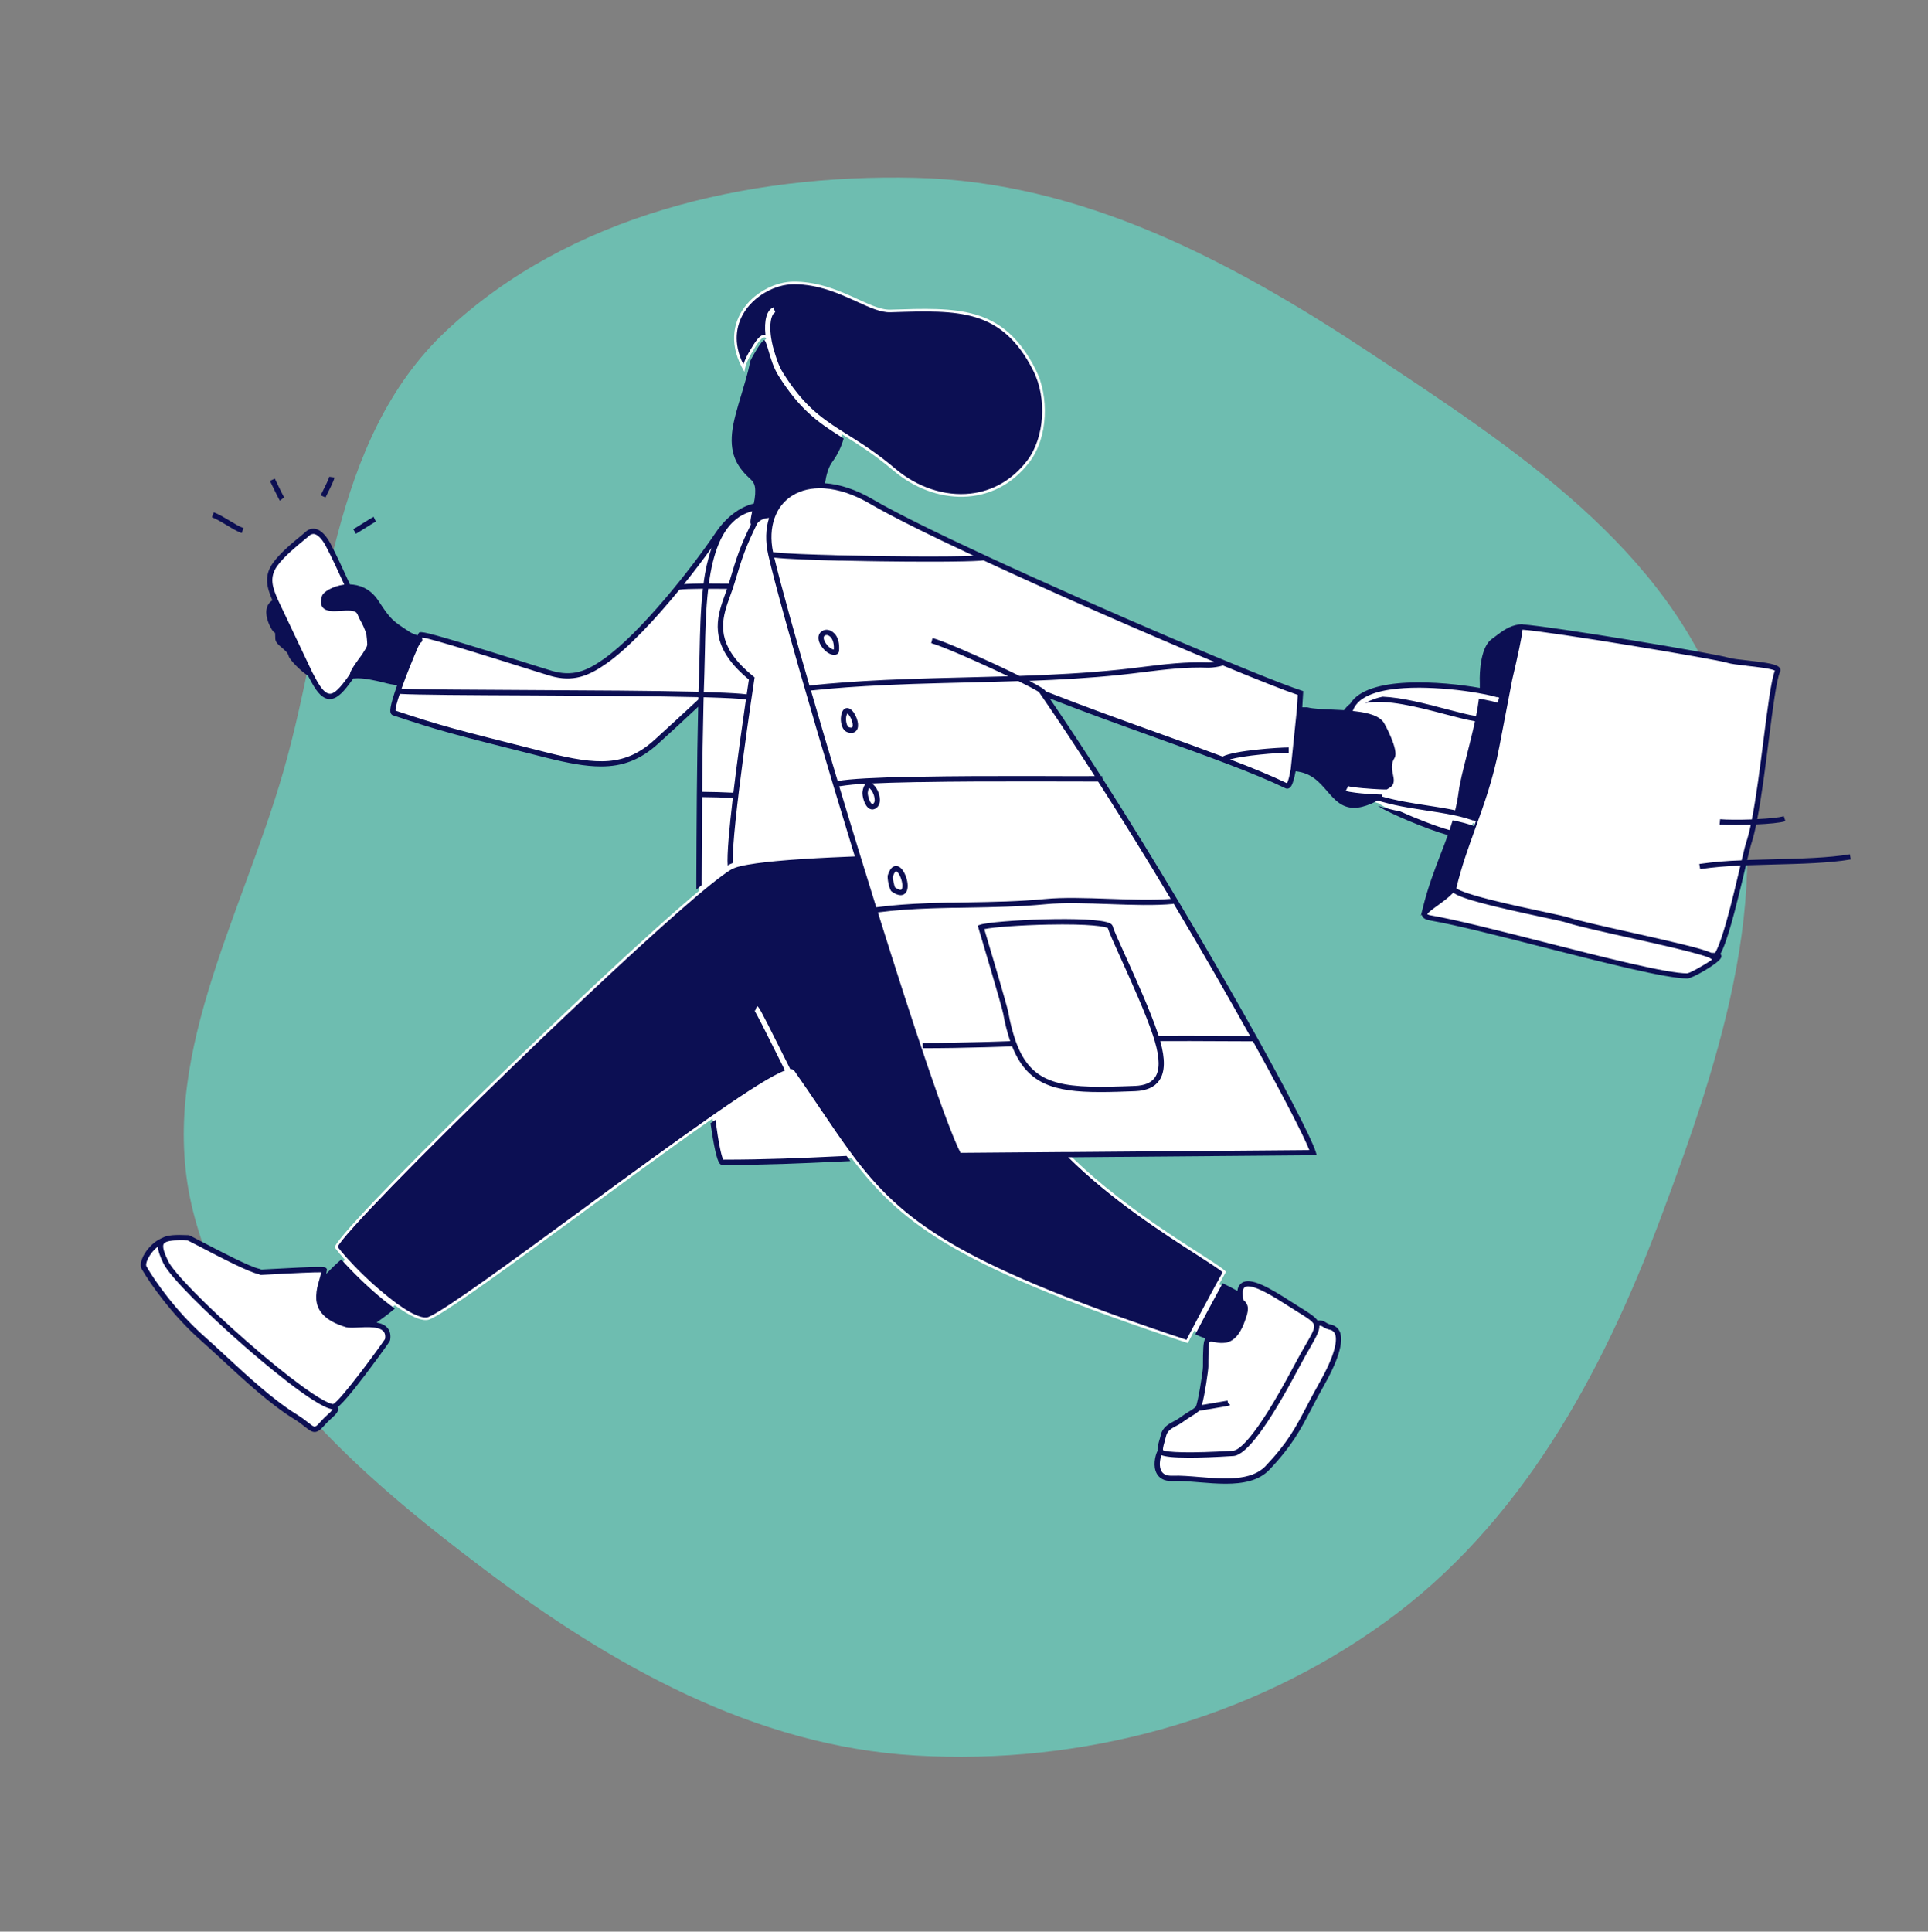 <svg width="549" height="550" viewBox="0 0 549 550" fill="none" xmlns="http://www.w3.org/2000/svg">
<rect x="0" y="0" width="549" height="550" fill="#808080" stroke="none"/>
<path fill-rule="evenodd" clip-rule="evenodd" d="M260.599 499.845C215.027 497.155 174.408 474.341 137.951 446.866C102.071 419.825 65.945 388.44 54.969 344.874C44.295 302.503 68.629 261.608 80.702 219.615C93.322 175.718 93.737 125.5 127.028 94.228C162.02 61.357 212.6 49.523 260.599 50.624C307.877 51.708 350.344 74.173 389.792 100.253C430.977 127.482 475.518 156.327 491.261 203.121C507.066 250.103 490.202 300.594 472.806 347.011C456.106 391.57 432.855 434.187 394.24 461.997C355.729 489.734 307.977 502.643 260.599 499.845Z" fill="#6EBDB0"/>
<path d="M489.305 272.513L489.261 272.582L489.392 272.615L489.305 272.513Z" fill="white"/>
<path d="M488.907 272.062L489.306 272.521C489.483 272.22 489.391 272.062 488.907 272.062Z" fill="white"/>
<path d="M64.859 148.84C66.392 149.76 67.893 150.673 69.075 151.076L64.859 148.84Z" fill="white"/>
<path d="M64.859 148.84C63.505 147.971 62.081 147.217 60.602 146.585L64.859 148.84Z" fill="white"/>
<path d="M77.548 136.599C77.782 137.109 80.11 141.864 80.29 142.098L77.548 136.599Z" fill="white"/>
<path d="M92.001 141.343C92.451 140.342 94.366 136.793 94.494 135.844L92.001 141.343Z" fill="white"/>
<path d="M101.876 150.779L100.976 151.329L101.876 150.779Z" fill="white"/>
<path d="M101.876 150.779L106.707 147.846C106.03 148.154 103.406 149.826 101.876 150.779Z" fill="white"/>
<path d="M503.934 245.452C512.151 245.246 520.536 245.085 526.868 243.985L503.934 245.452Z" fill="white"/>
<path d="M57.861 381.262C64.947 387.494 75.165 397.906 84.177 403.434C88.986 406.366 89.015 408.566 91.668 405.505C94.128 402.668 96.793 401.45 94.842 400.545C96.789 400.717 110.327 381.629 110.345 381.534C111.001 377.996 108.168 377.222 105.093 377.134C107.641 375.45 110.085 373.614 112.413 371.636C116.549 374.638 120.301 376.5 122.328 375.668C130.036 372.493 174.886 338.023 202.914 318.48C203.888 325.782 204.894 330.922 205.747 330.922C219.999 330.922 230.913 330.324 242.508 329.797C257.203 349.303 273.867 361.07 338.232 382.417C338.232 382.417 338.839 381.211 340.062 378.879C342.785 380.192 346.423 381.622 349.142 381.515C346.8 382.072 344.611 380.507 343.784 381.706C343.334 382.355 343.326 386.241 343.326 389.1C343.326 390.566 341.826 400.175 341.13 400.97C340.3 401.898 339.019 402.341 336.006 404.526C334.575 405.56 331.871 406.172 331.333 408.753C331.128 409.735 330.235 412.052 330.458 413.185C329.418 414.864 328.108 421.18 333.968 420.927C342.078 420.561 354.947 424.271 360.946 417.936C369.598 408.804 370.678 404.134 376.545 393.803C378.327 390.665 384.597 379.081 378.785 377.835C376.896 377.431 376.793 376.189 374.861 376.871C374.389 375.602 372.665 374.579 369.32 372.515C364.031 369.242 352.484 360.887 353.15 368.85C351.21 367.676 349.205 366.615 347.144 365.671C347.759 364.542 348.405 363.362 349.084 362.13C346.997 359.432 322.366 346.572 304.508 328.741L373.931 328.162C371.574 320.599 343.074 268.44 313.15 221.755H313.882H313.124C307.718 213.323 302.261 205.057 296.907 197.274C323.314 207.722 351.47 216.542 366.366 223.782C367.098 224.149 367.768 222.008 368.313 218.807C379.956 219.361 378.462 233.508 390.544 227.972C391.05 228.205 391.568 228.41 392.096 228.584L392.703 228.779L393.069 229.035C395.833 230.89 407.709 235.924 413.199 237.262C410.934 243.758 407.973 250.004 405.784 258.846L413.635 252.897C413.635 251.925 417.895 239.296 419.411 234.311L419.777 234.446C417.617 240.414 415.458 246.206 413.873 252.897C410.579 257.094 401.846 260.408 407.373 261.361C424.341 264.294 470.153 277.858 480.412 277.858C481.568 277.858 488.219 273.998 489.221 272.564L488.394 272.348C490.693 270.585 494.367 254.752 496.446 245.906L503.898 245.433C501.398 245.495 498.913 245.561 496.505 245.657C497.149 242.925 497.628 240.891 497.859 240.231C498.514 238.189 499.04 236.107 499.433 233.999C503.074 233.86 506.61 233.57 508.14 233.079L499.59 233.526C502.361 219.423 504.275 195.115 506.222 191.001C507.057 189.234 494.697 188.861 492.098 188.028C488.072 186.745 437.872 178.545 432.872 178.545C429.538 178.933 427.441 181.049 425.208 182.621C422.518 184.524 421.995 191.108 422.156 194.517C422.185 195.271 422.176 196.026 422.13 196.779C411.399 194.763 389.673 192.955 385.072 200.903C384.553 201.269 384.089 201.709 383.696 202.208C383.488 202.472 383.294 202.74 383.111 203.007C378.957 202.743 374.63 202.776 372.167 202.171C372.167 202.171 370.249 202.171 370.041 202.153C370.235 199.297 370.334 197.336 370.334 197.336C359.185 193.67 313.629 174.329 280.21 158.811C280.373 158.801 280.533 158.758 280.678 158.683H279.913C266.148 152.286 254.476 146.552 248.17 142.857C243.013 139.836 238.23 138.432 234.079 138.322C234.101 138.154 234.123 137.989 234.149 137.82C234.149 137.765 234.149 137.71 234.174 137.651C234.196 137.501 234.218 137.351 234.244 137.201C234.244 137.135 234.266 137.069 234.277 136.999C234.299 136.86 234.324 136.72 234.35 136.581C234.35 136.508 234.379 136.434 234.39 136.361C234.416 136.229 234.445 136.097 234.471 135.969C234.496 135.84 234.504 135.811 234.522 135.734C234.54 135.657 234.577 135.485 234.606 135.368C234.635 135.25 234.646 135.206 234.668 135.129C234.69 135.052 234.731 134.891 234.76 134.763C234.789 134.634 234.807 134.601 234.829 134.521C234.851 134.44 234.895 134.293 234.932 134.18L235.009 133.938C235.045 133.828 235.082 133.718 235.122 133.608C235.162 133.498 235.177 133.454 235.206 133.373C235.236 133.293 235.291 133.161 235.334 133.058C235.378 132.955 235.393 132.904 235.426 132.831C235.459 132.757 235.517 132.625 235.565 132.523L235.664 132.31C235.715 132.208 235.77 132.109 235.825 132.006C235.88 131.903 235.891 131.878 235.927 131.815L236.118 131.5L236.213 131.346C236.312 131.196 236.414 131.053 236.524 130.91C237.862 129.043 238.866 126.958 239.492 124.747C239.576 124.381 239.664 124.033 239.748 123.648C243.965 126.313 248.679 129.147 254.469 134.041C265.976 143.785 283.017 144.84 293.119 131.588C298.524 124.487 298.759 112.844 294.905 105.215C285.67 86.937 272.63 87.568 253.547 88.176C247.423 88.374 238.585 80.188 226.067 80.188C216.076 80.188 203.137 91.186 211.98 105.883C212.28 103.291 213.616 101.249 214.688 99.431C216.559 96.271 217.551 95.614 218.268 96.359C216.255 98.166 214.887 100.584 214.374 103.243C213.034 109.922 209.802 117.797 209.25 123.31C208.635 129.385 210.79 132.768 214.374 136.013C215.944 137.424 215.871 139.206 215.816 140.723C215.727 141.835 215.554 142.938 215.3 144.023C211.563 144.756 207.614 147.377 204.448 152.066C197.227 162.748 182.572 181.096 172.284 188.311C167.182 191.892 163.006 193.483 156.948 191.731C152.505 190.448 120.235 179.971 119.81 180.796C119.675 181.056 119.492 181.437 119.272 181.914C118.683 181.547 117.223 181.18 116.531 180.726C111.33 177.353 110.84 177.108 107.172 171.513C104.954 168.126 101.916 167.092 99.171 167.144C97.162 162.682 95.065 158.159 93.44 155.105C91.767 151.963 89.535 150.167 87.496 152.033C86.277 153.133 80.963 157.081 78.368 160.677C75.704 164.372 76.941 167.613 78.547 171.268C75.576 172.474 76.56 176.122 77.782 178.376C79.166 180.942 79.049 178.064 79.162 181.807C79.206 183.296 82.456 184.373 82.954 186.613C83.17 187.588 87.346 191.537 88.25 191.782C88.616 192.457 88.982 193.142 89.348 193.854C93.165 200.914 95.706 198.722 99.596 193.333C99.845 192.992 100.108 192.6 100.379 192.193C100.379 192.38 100.507 192.479 100.745 192.453C105.21 191.966 111.971 194.697 113.694 194.345C114.148 194.253 116.908 186.764 118.427 183.791C115.726 189.975 110.741 202.52 112.135 202.985C125.791 207.52 128.539 208.195 155.689 215.028C170.106 218.657 178.22 219.06 186.847 211.278C191.155 207.392 195.408 203.422 199.609 199.492C199.148 217.634 199.093 238.578 199.027 253.678C170.285 277.733 93.553 352.844 95.376 355.278C96.134 356.283 97.111 357.452 98.246 358.717C95.515 361.041 92.785 363.721 91.291 365.843C91.698 364.285 92.207 362.83 92.313 361.635C92.353 361.213 76.732 362.141 74.284 362.269L73.705 362.042C69.998 361.36 54.007 352.481 53.593 352.463C50.065 352.298 47.873 352.441 46.72 353.093C42.91 354.523 40.084 359.325 41.029 360.993C43.247 364.835 49.41 373.798 57.861 381.262ZM469.516 267.428C477.392 269.21 484.679 270.94 487.029 272L469.516 267.428ZM426.189 212.564C424.677 220.545 422.485 227.041 420.249 233.269L421.537 226.513C423.733 218.056 427.353 204.019 429.9 193.241C428.22 201.856 426.427 211.292 426.189 212.564ZM102.48 174.593C104.102 177.218 104.676 177.833 105.042 180.301C104.413 178.13 103.212 176.184 102.989 175.726C102.813 175.359 102.645 174.981 102.48 174.593ZM104.731 185.129C105.016 184.7 105.212 184.219 105.309 183.714C105.284 184.85 104.907 185.18 103.714 186.771C104.076 186.17 104.42 185.613 104.727 185.129H104.731ZM99.398 377.274C99.181 377.263 98.965 377.23 98.754 377.175C92.682 375.342 90.94 372.592 90.783 369.748C92.397 372.204 96.097 375.657 99.398 377.274Z" fill="white"/>
<path d="M238.372 330.764L242.142 330.592L241.593 329.859L241.055 329.126L238.303 329.25C228.055 329.731 218.377 330.178 205.966 330.185C205.472 329.408 204.685 325.969 203.719 318.846L203.024 319.33L202.325 319.818C203.196 325.98 204.114 330.449 204.971 331.34C205.067 331.451 205.185 331.542 205.318 331.605C205.451 331.668 205.596 331.703 205.743 331.706C218.297 331.699 228.047 331.245 238.372 330.764Z" fill="#0C0F53"/>
<path d="M213.744 99.508L214.022 99.042C215.585 96.395 216.628 95.321 217.657 95.321C217.72 95.318 217.784 95.318 217.847 95.321C217.886 95.326 217.924 95.335 217.96 95.347C217.532 91.245 218.348 88.213 220.237 87.516L220.757 88.932C219.908 89.243 219.15 91.16 219.392 94.507C219.41 94.786 219.435 95.068 219.472 95.365C219.509 95.662 219.542 95.922 219.586 96.216C219.71 97.011 219.875 97.862 220.109 98.782C220.189 99.049 220.27 99.325 220.354 99.618C220.936 101.608 221.661 104.09 222.964 106.169C228.563 115.088 233.431 118.721 239.232 122.427L239.909 122.856L240.583 123.281L241.366 123.776C245.257 126.218 249.667 128.985 254.941 133.454C261.2 138.755 268.988 141.336 276.305 140.537C282.75 139.833 288.35 136.574 292.507 131.119C297.441 124.638 298.195 113.402 294.22 105.538C285.308 87.894 272.926 88.308 254.187 88.895L253.547 88.913C250.813 89.005 247.647 87.561 243.998 85.889C239.163 83.689 233.146 80.929 226.064 80.929C220.464 80.929 214.352 84.525 211.57 89.481C209.832 92.561 208.551 97.444 211.673 103.753C212.196 102.262 212.891 100.837 213.744 99.508Z" fill="#0C0F53"/>
<path d="M76.077 172.764C75.283 174.963 76.531 177.68 77.102 178.735C77.585 179.622 77.962 180.022 78.335 180.22C78.353 180.499 78.368 180.979 78.386 181.576V181.829C78.419 182.87 79.301 183.607 80.238 184.395C81.098 185.129 81.988 185.862 82.196 186.786C82.453 187.948 86.175 191.551 87.686 192.361C88.005 192.963 88.334 193.575 88.675 194.194C90.428 197.435 91.987 198.931 93.725 199.044H93.919C96.178 199.044 98.172 196.541 100.185 193.747C100.317 193.571 100.449 193.381 100.584 193.179C100.665 193.188 100.746 193.188 100.826 193.179C103.318 192.908 106.653 193.714 109.332 194.363C110.563 194.707 111.82 194.952 113.09 195.096C110.719 201.721 111.092 202.637 111.26 203.059C111.315 203.202 111.401 203.331 111.511 203.437C111.621 203.544 111.753 203.625 111.897 203.674C125.392 208.158 128.137 208.851 154.401 215.46L155.499 215.735C161.622 217.275 166.673 218.232 171.12 218.232C177.254 218.232 182.246 216.417 187.341 211.816C191.206 208.33 195.053 204.749 198.808 201.24C198.42 217.561 198.343 235.927 198.284 249.975C198.284 251.111 198.284 252.222 198.284 253.3L199.038 252.669C199.294 252.457 199.543 252.248 199.792 252.046C199.792 251.368 199.792 250.682 199.792 249.979C199.822 243.094 199.854 235.165 199.928 226.949C202.856 226.975 205.743 227.059 208.671 227.199C207.669 235.74 206.97 243.347 207.207 246.434L207.636 246.181C207.727 246.129 207.826 246.078 207.932 246.03C208.17 245.914 208.415 245.812 208.664 245.723C208.298 236.217 214.743 193.74 214.813 193.3L214.875 192.875L214.542 192.603C213.404 191.688 212.319 190.709 211.292 189.671C210.926 189.304 210.589 188.938 210.267 188.571C203.76 181.177 205.875 175.271 207.965 169.53C208.39 168.361 208.825 167.147 209.18 165.952C211.376 158.514 212.427 155.552 215.622 149.045C216.485 147.945 217.642 147.538 218.996 147.476C217.997 150.57 217.898 154.177 218.762 157.997C219.684 162.03 221.375 168.452 223.612 176.528C223.765 177.082 223.919 177.628 224.08 178.215C228.801 195.181 235.737 218.789 242.955 242.368L243.182 243.101C243.244 243.307 243.306 243.512 243.372 243.717C243.372 243.761 243.397 243.802 243.408 243.846C241.556 243.923 239.207 244.018 236.601 244.143C231.817 244.373 226.166 244.7 221.13 245.169C217.02 245.554 213.323 246.03 210.845 246.635C209.986 246.812 209.153 247.099 208.368 247.489L208.225 247.57C206.461 248.597 203.529 250.847 199.77 253.989L199.016 254.62L198.262 255.258C185.489 266.09 164.7 285.593 147.454 302.236C119.323 329.393 97.546 351.814 96.148 355.025C96.774 355.839 97.502 356.723 98.311 357.646L98.82 358.211L99.329 358.772C103.307 363.126 107.668 367.113 112.358 370.686L112.984 371.148C113.2 371.302 113.409 371.452 113.621 371.599C117.256 374.165 120.418 375.631 122.039 374.972C126.651 373.073 145.331 359.377 165.106 344.878C179.746 334.133 192.282 325.001 202.094 318.15L202.801 317.655L203.496 317.171C213.239 310.404 220.127 306.045 223.538 304.81C222.682 303.116 221.708 301.195 220.746 299.226C218.319 294.358 215.296 288.298 214.78 287.705C214.842 287.769 214.919 287.818 215.003 287.847L215.538 286.443C216.05 286.638 216.387 287.118 222.089 298.541C223.103 300.576 224.128 302.636 225.039 304.432H225.127C225.208 304.426 225.29 304.426 225.372 304.432C225.539 304.454 225.699 304.51 225.843 304.596C225.987 304.683 226.112 304.798 226.21 304.934C228.933 308.82 231.334 312.361 233.636 315.785C236.908 320.628 239.858 324.987 242.87 329.012L243.419 329.745L243.976 330.478C258.349 349.123 275.499 360.781 337.851 381.497C338.093 381.024 338.488 380.258 339.03 379.213C339.136 379.004 339.253 378.777 339.396 378.546C339.538 378.315 339.619 378.113 339.74 377.886C341.16 375.17 343.275 371.174 346.075 366.027C346.196 365.81 346.317 365.587 346.441 365.363L346.807 364.7L348.143 362.258C347.111 361.338 344.304 359.538 340.863 357.331C331.607 351.396 316.367 341.615 304.168 329.5H305.266H306.309L374.952 328.928L374.652 327.96C372.164 319.979 343.294 267.498 313.896 221.571V221.011H313.53C308.63 213.363 303.718 205.907 298.916 198.872C309.043 202.82 319.222 206.486 329.089 210.035C344.245 215.49 357.333 220.2 366.055 224.449C366.219 224.527 366.4 224.564 366.582 224.556C366.764 224.548 366.941 224.497 367.098 224.405C367.482 224.174 368.145 223.778 368.928 219.61C373.39 220.046 375.681 222.686 377.891 225.248C379.996 227.683 382.02 230.014 385.577 230.014C386.972 230.014 388.597 229.647 390.555 228.793L391.108 228.54C391.496 228.357 391.895 228.155 392.308 227.936C392.612 228.031 392.916 228.126 393.227 228.214C395.812 228.937 398.434 229.519 401.081 229.959C402.827 230.263 404.573 230.535 406.3 230.802C408.207 231.092 410.07 231.381 411.856 231.704C412.588 231.84 413.32 231.979 414.052 232.129L414.784 232.291L415.516 232.459C416.713 232.745 417.855 233.064 418.927 233.434L419.337 233.581L419.517 233.643L419.55 233.555L419.663 233.596C419.868 233.665 420.077 233.731 420.278 233.805L419.755 235.212L419.231 235.025L418.865 234.901L418.521 234.787C417.445 234.446 416.325 234.146 415.121 233.878L414.389 233.717L413.657 233.566C413.379 234.51 413.082 235.44 412.768 236.356C409.108 235.366 403.149 233.031 398.717 231.037C396.579 230.622 394.466 230.092 392.385 229.45L392.689 229.655C395.408 231.488 406.403 236.162 412.274 237.778C411.651 239.527 410.982 241.254 410.301 243.013C408.5 247.68 406.641 252.501 405.111 258.663L404.598 260.727L404.91 260.489C404.91 260.54 404.91 260.588 404.932 260.635C405.155 261.607 406.322 261.93 407.311 262.102C414.433 263.33 426.489 266.398 439.251 269.65C456.556 274.049 474.45 278.606 480.478 278.606C481.879 278.606 489.09 274.445 489.994 272.843C490.097 272.687 490.155 272.506 490.162 272.319C490.169 272.132 490.125 271.947 490.034 271.783C489.993 271.723 489.947 271.666 489.895 271.615C491.787 268.261 494.02 259.778 497.105 246.628L497.16 246.382C499.682 246.287 502.262 246.225 504.817 246.159C512.697 245.961 520.844 245.759 527.011 244.711L526.762 243.244C520.701 244.271 512.605 244.476 504.78 244.67C502.361 244.733 499.916 244.791 497.519 244.879C498.035 242.68 498.434 241.045 498.617 240.48C499.219 238.599 499.708 236.683 500.081 234.743C503.572 234.593 506.892 234.3 508.4 233.819L507.942 232.386C506.643 232.8 503.642 233.075 500.384 233.229C501.61 226.861 502.665 218.565 503.631 210.988C504.776 201.966 505.86 193.447 506.877 191.298C506.957 191.137 506.995 190.958 506.99 190.777C506.984 190.597 506.934 190.421 506.844 190.265C506.215 189.132 503.378 188.699 497.5 188.043C495.26 187.794 493.141 187.555 492.299 187.288C488.53 186.078 441.758 178.336 433.582 177.797V177.676L432.788 177.768H432.762C432.685 177.768 432.612 177.789 432.539 177.8C429.768 178.189 427.781 179.696 426.024 181.034C425.589 181.367 425.175 181.683 424.754 181.98C421.724 184.117 421.222 191.122 421.383 194.524C421.402 194.95 421.402 195.408 421.383 195.873C410.524 193.978 389.406 192.273 384.468 200.368C383.948 200.753 383.48 201.205 383.078 201.713C382.95 201.875 382.829 202.039 382.712 202.204C381.614 202.138 380.494 202.091 379.418 202.047C376.625 201.93 373.986 201.82 372.332 201.413C372.14 201.379 371.944 201.371 371.75 201.387H370.824C370.981 198.986 371.062 197.38 371.066 197.354L371.095 196.779L370.55 196.599C359.602 193.014 313.82 173.588 280.287 158.016H280.323H280.276C266.558 151.641 254.901 145.918 248.532 142.179C243.818 139.415 239.156 137.879 234.917 137.589C235.283 135.21 235.909 132.889 237.113 131.357C238.517 129.408 239.568 127.226 240.217 124.912C240.217 124.89 240.217 124.868 240.217 124.846L239.547 124.421L238.877 124C232.718 120.092 227.612 116.415 221.675 106.986C220.259 104.728 219.501 102.136 218.894 100.054C218.656 99.236 218.363 98.221 218.081 97.554C217.996 97.304 217.863 97.074 217.69 96.876C217.67 96.856 217.648 96.84 217.624 96.828C217.587 96.828 216.98 96.963 215.296 99.816L215.014 100.288C214.571 101.022 214.103 101.824 213.697 102.675C213.664 102.814 213.627 102.954 213.598 103.097C213.309 104.541 212.924 106.055 212.5 107.587L212.434 108.163L212.368 108.053C211.98 109.435 211.563 110.824 211.149 112.199C209.93 116.232 208.778 120.066 208.459 123.237C207.804 129.689 210.139 133.234 213.843 136.57C215.139 137.739 215.087 139.228 215.036 140.698C214.967 141.602 214.834 142.5 214.637 143.385C210.695 144.32 206.797 147.212 203.796 151.652C197.025 161.667 182.352 180.315 171.823 187.702C166.991 191.097 163.039 192.724 157.128 191.001C156.004 190.675 153.05 189.748 149.31 188.571C143.933 186.881 136.562 184.564 130.644 182.793C119.605 179.494 119.481 179.729 119.111 180.444C119.045 180.572 118.968 180.73 118.881 180.913C118.701 180.84 118.515 180.77 118.306 180.693C117.823 180.532 117.355 180.33 116.908 180.088L116.575 179.872C111.773 176.759 111.271 176.433 107.773 171.092C105.353 167.386 102.114 166.484 99.644 166.396C97.689 162.085 95.669 157.722 94.088 154.753C93.169 153.03 91.668 150.904 89.729 150.57C89.231 150.491 88.721 150.532 88.242 150.69C87.764 150.848 87.33 151.119 86.976 151.479C86.724 151.71 86.244 152.088 85.673 152.579C83.477 154.372 79.817 157.367 77.746 160.248C75.004 164.046 76.059 167.43 77.563 170.931C76.872 171.352 76.347 171.999 76.077 172.764ZM186.323 210.706C177.982 218.232 170.183 217.891 155.85 214.284L154.771 214.012C128.722 207.454 125.857 206.728 112.629 202.34C112.574 201.607 113.061 199.825 113.822 197.574C118.731 197.857 133.473 197.941 150.521 198.011C167.017 198.091 186.023 198.183 198.863 198.502C198.863 198.722 198.863 198.938 198.863 199.158C194.756 202.963 190.543 206.893 186.323 210.706ZM345.804 188.479C345.288 188.57 344.765 188.618 344.241 188.622C337.741 188.362 331.409 189.146 325.29 189.905C323.142 190.173 320.916 190.448 318.702 190.675C309.314 191.647 299.772 192.142 290.308 192.46C288.291 191.463 285.941 190.342 283.438 189.161C276.696 186.034 268.216 182.357 265.533 181.664L265.167 183.131C268.124 183.893 278.976 188.67 287.083 192.556C283.094 192.677 279.119 192.776 275.181 192.871L267.667 193.058L266.807 193.084L265.947 193.106C261.522 193.23 257.071 193.377 252.61 193.579L251.834 193.615L251.054 193.656C244.184 193.985 237.304 194.458 230.489 195.188C228.556 188.52 226.799 182.357 225.284 176.906C225.123 176.323 224.962 175.748 224.805 175.183C222.88 168.218 221.383 162.576 220.475 158.767C222.115 158.972 225.01 159.134 228.391 159.288L230.115 159.354C231.539 159.409 233.021 159.456 234.507 159.5L235.876 159.541L237.34 159.577L238.01 159.596L238.841 159.618H239.683C245.055 159.742 249.674 159.808 250.827 159.823C255.633 159.889 260.259 159.918 264.369 159.918C266.803 159.918 269.058 159.918 271.067 159.885C276.502 159.823 278.925 159.702 280.06 159.555C301.086 169.336 326.838 180.565 345.804 188.479ZM369.536 197.871C369.466 199.18 369.389 200.5 369.305 201.812L367.552 218.855C367.186 220.985 366.82 222.473 366.454 223.001C362.029 220.864 356.532 218.602 350.248 216.219C354.237 215.119 363.361 214.328 366.966 214.328V212.825C364.075 212.825 351.507 213.66 348.132 215.416C342.466 213.287 336.215 211.017 329.569 208.642C319.174 204.903 308.432 201.035 297.781 196.845C297.565 196.394 296.654 195.716 293.228 193.93L293.097 193.865C301.69 193.542 310.335 193.054 318.867 192.171C321.088 191.944 323.321 191.665 325.48 191.397C331.819 190.609 337.804 189.869 344.187 190.125C345.56 190.09 346.923 189.876 348.242 189.491C357.912 193.487 365.572 196.515 369.536 197.86V197.871ZM289.199 296.389C288.302 293.759 287.612 291.062 287.134 288.324C286.732 286.165 281.451 268.477 280.276 264.547C282.98 263.975 290.579 263.425 298.286 263.264C310.482 263.015 314.808 263.81 315.488 264.298C315.796 265.452 317.22 268.601 319.17 272.909C322.098 279.409 326.15 288.306 328.32 294.846L328.353 294.952C328.525 295.469 328.679 295.967 328.822 296.451C330.26 301.349 330.286 304.736 328.877 306.771C327.826 308.292 325.949 309.088 323.174 309.198C303.751 309.968 294.597 309.605 289.777 297.885C289.568 297.397 289.382 296.902 289.199 296.389ZM329.733 294.354C327.537 287.756 323.478 278.804 320.521 272.275C318.691 268.242 317.11 264.745 316.905 263.843C316.85 263.646 316.754 263.464 316.622 263.308C316.49 263.152 316.325 263.027 316.14 262.941C311.902 260.602 282.655 262.036 279.082 263.308L278.409 263.546L278.614 264.232C278.68 264.452 285.231 286.293 285.656 288.595C286.127 291.261 286.794 293.888 287.651 296.455L286.077 296.51L285.279 296.536L284.492 296.565L281.853 296.646L281.088 296.668L280.316 296.69C274.518 296.855 268.699 296.957 262.748 296.957V298.457C268.845 298.457 274.789 298.347 280.711 298.178L281.483 298.156L282.248 298.134L285.037 298.046L285.824 298.02L286.615 297.991L288.214 297.936C290.3 303.197 293.199 306.492 297.276 308.432C301.354 310.371 306.591 310.946 313.329 310.946C316.316 310.946 319.606 310.836 323.237 310.693C326.483 310.565 328.796 309.528 330.114 307.618C331.743 305.257 331.83 301.584 330.385 296.433C335.922 296.396 341.925 296.433 347.495 296.459C350.84 296.477 354.003 296.495 356.777 296.495C365.257 311.786 371.161 323.257 372.837 327.458L304.761 328.026H303.74H302.678L294.407 328.096H293.521H292.621L273.516 328.253C269.57 320.617 259.992 291.854 249.974 259.789C254.897 259.143 259.966 258.828 265.039 258.648L265.939 258.619L266.836 258.59C267.988 258.556 269.141 258.528 270.295 258.506L271.067 258.487H271.843L275.503 258.425C282.783 258.3 290.315 258.176 297.679 257.461C302.869 256.959 309.479 257.193 315.873 257.42C322.267 257.648 328.946 257.882 334.144 257.365V257.208C342.298 270.86 349.768 283.863 355.95 294.967C353.388 294.967 350.522 294.967 347.51 294.934C341.786 294.901 335.607 294.871 329.942 294.912C329.854 294.736 329.799 294.549 329.733 294.354ZM333.353 255.932C328.35 256.365 322.036 256.141 315.917 255.932C309.475 255.701 302.814 255.466 297.525 255.98C290.205 256.687 282.724 256.812 275.47 256.933L271.422 257.006H270.65H269.874C268.512 257.036 267.15 257.072 265.786 257.116L264.882 257.145L263.974 257.178C259.106 257.369 254.246 257.695 249.51 258.33C248.144 253.956 246.772 249.531 245.41 245.085C245.334 244.835 245.257 244.59 245.184 244.351C245.11 244.113 245.063 243.963 245.004 243.769C245.004 243.717 244.971 243.666 244.957 243.611C244.894 243.417 244.836 243.222 244.777 243.028C244.7 242.779 244.624 242.533 244.55 242.295C242.658 236.136 240.781 229.944 238.962 223.881C241.484 223.489 244.027 223.244 246.578 223.148C246.061 223.546 245.73 224.332 245.586 225.505C245.465 226.535 246.113 229.486 247.592 230.271C247.841 230.405 248.118 230.476 248.401 230.48C248.869 230.467 249.316 230.281 249.656 229.959C250.97 228.859 250.633 226.7 249.945 225.193C249.55 224.336 248.939 223.467 248.214 223.078C251.651 222.913 255.717 222.792 260.12 222.712L260.9 222.693H261.679C266.887 222.598 272.505 222.543 278.076 222.514H279.624C289.872 222.47 299.813 222.514 306.511 222.514L312.696 222.536C319.8 233.621 326.791 244.971 333.353 255.932ZM248.851 226.495C249.107 227.323 249.217 228.364 248.69 228.801C248.452 229.006 248.368 228.962 248.324 228.929C247.617 228.562 247.017 226.363 247.101 225.659C247.211 224.739 247.416 224.446 247.467 224.372C247.727 224.457 248.445 225.204 248.851 226.498V226.495ZM306.511 220.996C299.344 220.97 289.429 220.93 279.331 220.974H277.772C272.128 221.003 266.47 221.062 261.24 221.165H260.46H259.681C249.879 221.374 241.798 221.747 238.526 222.396C235.825 213.385 233.248 204.657 230.913 196.61C237.743 195.877 244.646 195.419 251.541 195.093L252.321 195.056L253.096 195.019C257.682 194.814 262.246 194.653 266.81 194.543L267.667 194.521L268.523 194.495L275.214 194.33C280.093 194.209 285.026 194.088 289.986 193.923C292.672 195.25 294.795 196.372 295.842 197.036L296.281 197.677C301.405 205.134 306.606 212.982 311.744 220.978L306.511 220.996ZM238.929 158.107L238.079 158.085L237.241 158.052L235.012 157.99L233.731 157.953L232.502 157.913C231.356 157.876 230.262 157.836 229.23 157.796L227.264 157.715C223.721 157.557 221.145 157.381 220.124 157.194C219.392 153.642 219.553 150.313 220.559 147.502C220.647 147.256 220.746 147.014 220.848 146.769C220.951 146.523 221.06 146.285 221.178 146.035C221.273 145.845 221.364 145.669 221.47 145.467C221.47 145.43 221.511 145.394 221.533 145.357L221.558 145.317C221.675 145.112 221.803 144.91 221.924 144.712C221.946 144.682 221.965 144.65 221.983 144.617C222.082 144.474 222.188 144.338 222.29 144.195L222.473 143.949C223.148 143.07 223.942 142.29 224.834 141.633C227.154 139.928 230.017 139.066 233.212 139.019H233.472H233.966C234.215 139.019 234.467 139.037 234.72 139.055C238.746 139.308 243.218 140.782 247.768 143.455C253.792 146.985 264.534 152.297 277.274 158.25C270.251 158.573 252.804 158.444 238.929 158.107ZM212.624 197.699C210.794 197.461 207.533 197.277 203.222 197.127L201.092 197.061L200.403 197.043C200.455 195.265 200.51 193.516 200.568 191.815C200.634 189.883 200.674 187.867 200.718 185.73C200.835 179.941 200.967 173.585 201.662 167.653C203.58 167.653 205.498 167.653 207.024 167.672L206.541 169.028C204.404 174.915 202.032 181.514 209.144 189.579C209.466 189.946 209.806 190.312 210.168 190.679C211.143 191.676 212.172 192.618 213.25 193.502C213.14 194.209 212.921 195.675 212.624 197.681V197.699ZM207.723 165.534C207.662 165.747 207.597 165.96 207.526 166.172C206.062 166.15 203.987 166.128 201.853 166.136C202.98 157.851 205.337 150.592 210.501 147.179C211.635 146.437 212.885 145.89 214.198 145.559C213.737 147.729 213.543 148.77 213.832 149.302C210.911 155.27 209.839 158.338 207.723 165.516V165.534ZM199.92 225.472C200.001 216.901 200.125 208.074 200.33 199.811C200.33 199.378 200.341 198.949 200.363 198.524L201.67 198.561C206.713 198.711 210.516 198.905 212.408 199.158C211.471 205.599 209.982 216.098 208.829 225.71C205.842 225.567 202.914 225.479 199.92 225.454V225.472ZM480.452 277.143C474.596 277.143 456.808 272.612 439.595 268.231C426.804 264.976 414.707 261.9 407.541 260.657C407.144 260.615 406.758 260.5 406.403 260.316C406.644 259.8 408.204 258.674 409.36 257.838C410.879 256.739 412.566 255.518 413.84 254.172C416.153 255.943 424.864 258.062 439.508 261.196C442.732 261.885 445.279 262.428 445.946 262.663C448.874 263.627 456.051 265.229 463.649 266.93C473.095 269.041 486.026 271.934 487.194 272.99C487.296 273.081 487.412 273.157 487.538 273.213C485.455 274.709 481.254 277.066 480.452 277.125V277.143ZM497.343 189.572C500.018 189.869 504.388 190.356 505.413 190.95C504.337 193.615 503.32 201.618 502.148 210.83C501.168 218.529 500.092 226.979 498.854 233.321C495.253 233.445 491.611 233.42 489.807 233.262L489.675 234.758C490.682 234.849 492.395 234.897 494.4 234.897C495.7 234.897 497.116 234.875 498.547 234.831C498.196 236.588 497.742 238.322 497.189 240.026C496.962 240.682 496.534 242.467 495.945 244.967C491.91 245.085 487.885 245.428 483.889 245.994L484.127 247.46C487.927 246.918 491.753 246.586 495.59 246.467C494.525 251.001 493.083 257.142 491.633 262.281C489.946 268.257 488.907 270.482 488.372 271.311H487.358C484.595 270.057 476.378 268.169 463.982 265.397C456.417 263.707 449.276 262.098 446.414 261.171C445.682 260.925 443.219 260.401 439.826 259.671C435.335 258.714 429.19 257.398 424.088 256.097C416.64 254.194 415.037 253.234 414.693 252.897C416.157 246.778 418.064 241.507 420.084 235.931C422.606 228.966 425.208 221.766 426.932 212.685C427.367 210.379 429.055 201.552 430.621 193.48C432.158 186.973 433.319 181.602 433.549 179.296C441.554 179.828 488.577 187.669 491.846 188.714C492.834 189.048 494.924 189.282 497.343 189.553V189.572ZM404.013 195.804C409.809 195.852 415.591 196.386 421.299 197.398V197.417L422.031 197.549L422.763 197.684L423.243 197.776C424.458 198.029 425.482 198.275 426.251 198.509V198.458C426.485 198.52 426.701 198.579 426.895 198.638L426.471 200.078C425.526 199.803 424.198 199.492 422.595 199.18L421.863 199.044L421.131 198.912C420.948 200.467 420.662 202.146 420.315 203.891C418.082 203.546 415.114 202.765 411.739 201.878C405.883 200.342 399.295 198.601 393.695 198.363C391.947 198.72 390.262 199.338 388.696 200.196C394.647 198.931 404.028 201.394 411.359 203.323C414.733 204.21 417.705 204.994 420.007 205.357C419.33 208.517 418.492 211.824 417.698 214.954C416.622 219.178 415.696 222.825 415.374 225.314C415.136 227.131 414.801 228.934 414.371 230.714C411.886 230.186 409.247 229.772 406.483 229.351C402.143 228.683 397.67 227.99 393.498 226.784C393.536 226.607 393.536 226.423 393.498 226.246L392.718 226.22L391.946 226.183H391.58L390.368 226.11C389.765 226.066 389.161 226.022 388.568 225.971L387.905 225.908H387.806C387.188 225.85 386.599 225.784 386.053 225.718C384.641 225.545 383.554 225.351 383.206 225.175L383.894 223.837C384.181 223.929 384.477 223.994 384.776 224.031C385.08 224.079 385.446 224.13 385.874 224.182L386.277 224.229L386.873 224.295L388.414 224.449H388.586C389.896 224.567 391.298 224.666 392.546 224.728L393.608 224.772C394.076 224.772 394.508 224.794 394.878 224.794C395.112 224.644 395.379 224.479 395.694 224.292C397.264 223.375 396.934 221.839 396.642 220.486C396.349 219.134 396.001 217.521 397.11 215.79C398.468 213.668 394.182 205.962 394.127 205.892C392.894 203.85 389.776 202.978 386.148 202.549C385.841 202.512 385.526 202.479 385.211 202.45C385.218 202.421 385.227 202.393 385.237 202.366C385.339 202.055 385.469 201.755 385.625 201.468C386.236 200.384 387.119 199.479 388.187 198.843L388.348 198.755H388.312C392.133 196.379 398.549 195.811 404.017 195.811L404.013 195.804ZM202.625 155.97C201.526 159.269 200.762 162.672 200.345 166.125C198.262 166.147 196.242 166.198 194.774 166.304C197.713 162.646 200.403 159.075 202.625 155.97ZM120.268 181.514C123.148 181.914 140.398 187.339 148.878 190.004C152.626 191.181 155.583 192.112 156.725 192.442C163.181 194.308 167.624 192.479 172.701 188.916C179.011 184.487 186.763 176.114 193.46 167.917C194.192 167.749 197.036 167.664 200.155 167.635C199.466 173.585 199.335 179.901 199.218 185.671C199.174 187.801 199.133 189.814 199.068 191.731C199.009 193.439 198.954 195.192 198.903 196.973C186.269 196.654 167.694 196.563 150.529 196.478C133.967 196.398 119.583 196.328 114.331 196.068C115.7 192.2 117.625 187.464 119.031 184.23C119.185 183.908 119.361 183.595 119.558 183.296C119.609 183.222 119.653 183.143 119.689 183.061C119.852 182.985 119.992 182.866 120.093 182.717C120.194 182.568 120.253 182.394 120.264 182.214C120.272 182.053 120.234 181.893 120.154 181.752C120.195 181.683 120.231 181.598 120.268 181.514ZM78.961 161.117C80.926 158.397 84.491 155.479 86.621 153.734C87.225 153.239 87.719 152.847 87.99 152.586C88.315 152.25 88.757 152.05 89.224 152.029C89.307 152.029 89.39 152.037 89.472 152.051C90.505 152.227 91.705 153.47 92.766 155.46C94.263 158.269 96.167 162.345 98.033 166.458L97.74 166.495C94.915 166.898 92.071 168.419 91.661 169.754C91.229 171.154 91.295 172.192 91.881 172.932C92.873 174.193 94.926 174.065 97.1 173.926C98.93 173.808 101.042 173.676 101.613 174.611L101.814 174.937L102.293 176.037C102.352 176.169 102.447 176.345 102.594 176.613C103.3 177.847 103.875 179.152 104.31 180.506C104.365 180.913 104.413 181.367 104.46 181.906C104.524 182.486 104.558 183.068 104.563 183.651C104.48 184.028 104.329 184.386 104.116 184.707C103.812 185.184 103.468 185.741 103.11 186.331C102.861 186.661 102.579 187.042 102.25 187.5L102.03 187.801C100.463 189.942 99.757 191.126 99.647 191.911C99.42 192.252 99.197 192.574 98.992 192.86C96.924 195.73 95.255 197.626 93.843 197.53C92.708 197.457 91.456 196.126 90.018 193.461C89.652 192.757 89.286 192.079 88.92 191.412L79.217 170.956C77.64 167.378 76.542 164.475 78.961 161.117Z" fill="#0C0F53"/>
<path d="M68.83 151.787L69.32 150.354C68.222 149.987 66.828 149.133 65.338 148.239C63.849 147.344 62.234 146.376 60.866 145.867L60.342 147.274C61.583 147.736 63.098 148.649 64.566 149.529C66.125 150.478 67.596 151.362 68.83 151.787Z" fill="#0C0F53"/>
<path d="M80.886 141.611L80.919 141.655C80.674 141.288 78.511 136.856 78.251 136.284L76.86 136.915C76.882 136.966 79.404 142.208 79.704 142.571L80.886 141.611Z" fill="#0C0F53"/>
<path d="M93.33 140.335C94.347 138.304 95.134 136.694 95.237 135.954L93.747 135.749C93.674 136.302 92.576 138.487 91.987 139.66C91.698 140.236 91.449 140.738 91.313 141.035L92.682 141.651C92.807 141.383 93.052 140.896 93.33 140.335Z" fill="#0C0F53"/>
<path d="M103.388 150.72C104.716 149.888 106.535 148.745 107.022 148.521L106.389 147.157C105.858 147.403 104.479 148.257 102.59 149.452C101.748 149.98 100.954 150.479 100.599 150.684L101.349 151.985C101.726 151.762 102.498 151.278 103.388 150.72Z" fill="#0C0F53"/>
<path d="M236.399 179.531C235.921 179.312 235.386 179.253 234.872 179.363C234.357 179.472 233.892 179.745 233.545 180.139C232.78 181.082 232.904 182.515 233.878 183.97C235.016 185.675 236.476 186.467 237.538 186.467C237.686 186.467 237.833 186.45 237.977 186.416C238.227 186.361 238.453 186.229 238.623 186.037C238.793 185.845 238.897 185.604 238.921 185.349C239.269 181.03 237.08 179.802 236.399 179.531ZM237.431 184.96C237.018 184.909 236.033 184.498 235.126 183.127C234.434 182.093 234.456 181.39 234.708 181.078C234.857 180.936 235.045 180.844 235.248 180.815C235.451 180.786 235.658 180.822 235.839 180.917C236.71 181.276 237.571 182.519 237.431 184.96Z" fill="#0C0F53"/>
<path d="M240.905 201.647C239.682 201.948 239.492 203.748 239.441 204.338C239.36 205.071 239.47 207.967 241.454 208.539C241.757 208.631 242.071 208.679 242.387 208.682C242.683 208.695 242.977 208.635 243.244 208.507C243.511 208.379 243.742 208.188 243.917 207.949C244.847 206.67 244.027 204.257 243.148 202.952C242.201 201.567 241.337 201.537 240.905 201.647ZM242.658 207.102C242.552 207.209 242.241 207.209 241.846 207.102C240.978 206.849 240.861 204.965 240.912 204.507C240.925 204.03 241.05 203.562 241.278 203.143C241.589 203.301 242.263 204.166 242.629 205.379C242.925 206.369 242.815 206.952 242.658 207.102Z" fill="#0C0F53"/>
<path d="M257.994 249.7C257.853 249.297 257.684 248.903 257.488 248.523C257.024 247.633 256.281 246.643 255.248 246.577H255.142H255.12C254.829 246.581 254.545 246.663 254.297 246.815C253.678 247.182 253.177 247.981 252.8 249.198C252.569 249.931 253.206 253.366 253.898 253.843C254.882 254.535 255.728 254.88 256.46 254.88C256.862 254.884 257.254 254.755 257.576 254.513C258.674 253.7 258.597 251.819 258.173 250.254C258.107 250.067 258.052 249.872 257.994 249.7ZM256.661 253.307C256.504 253.425 255.929 253.421 254.857 252.677C254.612 252.142 254.169 250.092 254.238 249.62C254.634 248.362 255.033 248.072 255.142 248.072C255.384 248.072 256.068 248.707 256.573 250.188C257.137 251.841 256.987 253.058 256.661 253.304V253.307Z" fill="#0C0F53"/>
<path d="M57.363 381.827C59.131 383.385 61.108 385.214 63.197 387.15C69.654 393.121 76.966 399.892 83.781 404.075C84.869 404.747 85.91 405.493 86.896 406.308C87.95 407.151 88.744 407.734 89.582 407.734C90.351 407.734 91.156 407.239 92.236 406C92.916 405.235 93.64 404.509 94.403 403.826C95.599 402.726 96.39 401.993 96.233 401.077C96.212 400.949 96.171 400.825 96.112 400.71C97.268 399.786 99.435 397.447 103.897 391.593C104.863 390.328 110.979 382.149 111.066 381.666C111.345 380.199 111.088 378.975 110.313 378.088C109.537 377.2 108.483 376.805 107.22 376.577C108.746 375.51 110.631 374.106 112.439 372.596L111.806 372.142L111.18 371.676C106.524 368.179 101.624 363.468 98.183 359.729L97.678 359.172L97.173 358.611C95.677 359.903 94.249 361.273 92.895 362.713C92.972 362.372 93.028 362.027 93.063 361.679L93.085 361.312L92.847 361.067C92.481 360.7 92.291 360.488 75.711 361.408L74.408 361.481L73.98 361.312L73.841 361.272C71.297 360.803 62.26 356.07 57.404 353.526C53.912 351.693 53.89 351.693 53.63 351.693C49.743 351.513 47.562 351.693 46.31 352.426C43.477 353.548 41.186 356.338 40.403 358.556C39.989 359.703 39.975 360.667 40.363 361.349C42.742 365.47 48.967 374.425 57.363 381.827ZM53.462 353.192C53.828 353.357 55.24 354.094 56.723 354.871C63.475 358.409 70.887 362.203 73.511 362.749L74.177 363.01H74.338L75.802 362.929C84.44 362.449 89.71 362.229 91.467 362.266C91.346 362.892 91.145 363.593 90.936 364.322C90.827 364.689 90.713 365.11 90.603 365.528C90.166 366.984 89.982 368.504 90.058 370.023C90.314 373.01 92.218 376.005 98.531 377.897C98.75 377.956 98.974 377.994 99.201 378.011C99.915 378.06 100.631 378.06 101.346 378.011L101.884 377.985C102.491 377.952 103.15 377.919 103.823 377.904C104.31 377.904 104.801 377.904 105.287 377.904C106.938 377.967 108.464 378.249 109.2 379.092C109.643 379.598 109.785 380.309 109.632 381.262C108.149 383.513 96.877 398.98 94.834 399.793C91.906 399.427 82.079 392.267 70.243 381.9C58.809 371.889 49.403 362.291 47.873 359.08C46.94 357.122 46.065 355.003 46.643 354.131C47.166 353.343 49.11 353.141 51.233 353.141C51.972 353.134 52.733 353.159 53.462 353.192ZM41.838 359.058C42.501 357.436 43.578 356.017 44.959 354.941C44.985 356.198 45.593 357.775 46.515 359.707C48.422 363.706 59.64 374.59 69.255 383.011C73.972 387.139 89.601 400.534 94.6 401.252C94.644 401.273 94.687 401.296 94.728 401.322C94.327 401.827 93.877 402.292 93.385 402.708C92.579 403.426 91.817 404.191 91.101 404.999C90.369 405.846 89.886 406.242 89.549 406.216C89.213 406.19 88.587 405.721 87.836 405.116C86.799 404.265 85.707 403.482 84.568 402.774C77.878 398.672 70.62 391.952 64.219 386.024C62.121 384.085 60.138 382.248 58.362 380.679C50.117 373.41 44.008 364.626 41.699 360.579C41.57 360.389 41.545 359.872 41.838 359.062V359.058Z" fill="#0C0F53"/>
<path d="M329.433 419.652C330.019 420.652 331.263 421.822 333.96 421.705C336.156 421.609 338.755 421.822 341.489 422.049C343.945 422.251 346.51 422.46 349.007 422.46C353.845 422.46 358.431 421.668 361.451 418.482C367.936 411.634 370.213 407.272 373.364 401.252C374.433 399.2 375.644 396.879 377.156 394.218C379.472 390.141 383.114 382.765 381.504 379.162C381.267 378.638 380.907 378.18 380.453 377.828C379.999 377.476 379.467 377.24 378.901 377.142C378.412 377.03 377.948 376.827 377.533 376.544C377.202 376.298 376.822 376.125 376.42 376.036C376.018 375.947 375.601 375.944 375.198 376.027C374.444 374.928 372.829 373.872 370.191 372.24L369.671 371.918C369.089 371.551 368.43 371.133 367.72 370.679C361.498 366.676 356.111 363.508 353.545 365.319C353.196 365.587 352.909 365.928 352.706 366.319C352.503 366.71 352.388 367.141 352.37 367.581C351.181 366.896 349.764 366.14 348.15 365.382C348.029 365.602 347.905 365.825 347.784 366.045C347.663 366.265 347.543 366.489 347.418 366.709C344.615 371.859 342.495 375.873 341.068 378.582C340.947 378.813 340.834 379.037 340.72 379.246C340.607 379.455 340.486 379.704 340.354 379.917C341.236 380.324 342.236 380.749 343.282 381.13C343.226 381.191 343.175 381.256 343.129 381.325C342.624 382.058 342.539 384.327 342.539 389.148C342.539 390.632 341.075 399.559 340.501 400.538C339.974 401.032 339.386 401.456 338.751 401.799C337.979 402.279 336.921 402.939 335.501 403.965C335.109 404.226 334.701 404.461 334.279 404.669C332.815 405.435 331.003 406.388 330.531 408.647C330.48 408.889 330.37 409.266 330.253 409.666C329.927 410.766 329.521 412.089 329.62 413.079C328.924 414.428 328.196 417.525 329.433 419.652ZM332.028 408.933C332.354 407.367 333.7 406.663 335 405.978C335.487 405.739 335.957 405.466 336.405 405.16C337.781 404.167 338.773 403.551 339.567 403.056C340.248 402.673 340.886 402.219 341.471 401.7C342.415 401.549 345.222 401.077 345.592 401.014C350.09 400.255 350.09 400.255 350.288 400.028L349.695 399.508L349.534 398.807C349.168 398.884 344.527 399.672 342.247 400.05C343.129 396.916 344.077 390.035 344.077 389.126C344.077 387.234 344.077 382.806 344.399 382.16C344.556 381.933 345.101 382.017 345.976 382.16C347.043 382.422 348.151 382.461 349.234 382.274C350.749 381.94 352.363 380.852 353.724 377.985C354.019 377.359 354.279 376.718 354.504 376.064L354.61 375.749C354.976 374.741 355.342 373.663 355.342 372.655C355.357 371.954 355.116 371.273 354.665 370.737C354.498 370.54 354.309 370.361 354.101 370.206C354.039 369.913 353.988 369.634 353.951 369.37C353.906 369.056 353.877 368.741 353.863 368.424C353.834 367.467 354.024 366.811 354.438 366.518C356.385 365.143 363.248 369.55 366.937 371.914C367.669 372.376 368.32 372.801 368.91 373.168L369.429 373.491C372.335 375.287 373.938 376.28 374.187 377.288C374.436 378.297 373.492 379.95 371.772 382.934C370.89 384.463 369.795 386.365 368.529 388.759L368.437 388.931C357.044 410.458 352.528 412.987 351.111 413.075H351.064C338.762 413.841 332.2 413.53 331.157 412.906C331.095 412.228 331.479 410.931 331.739 410.054C331.849 409.625 331.962 409.237 332.028 408.933ZM376.749 377.816C377.307 378.186 377.927 378.451 378.579 378.597C378.914 378.644 379.232 378.776 379.502 378.98C379.773 379.184 379.987 379.453 380.124 379.763C381.09 381.918 379.491 387.04 375.845 393.459C374.319 396.142 373.1 398.477 372.024 400.538C368.928 406.469 366.695 410.751 360.353 417.445C356.272 421.756 348.48 421.111 341.606 420.55C338.821 420.319 336.193 420.103 333.887 420.183C332.339 420.249 331.27 419.817 330.721 418.875C329.989 417.595 330.256 415.575 330.721 414.336C331.775 414.725 333.968 415.051 338.63 415.051C341.646 415.051 345.702 414.915 351.14 414.574H351.192C354.87 414.347 361.114 405.956 369.748 389.646L369.839 389.474C371.095 387.102 372.182 385.214 373.056 383.696C374.817 380.639 375.772 378.854 375.706 377.464C376.085 377.454 376.454 377.579 376.749 377.816Z" fill="#0C0F53"/>
</svg>
